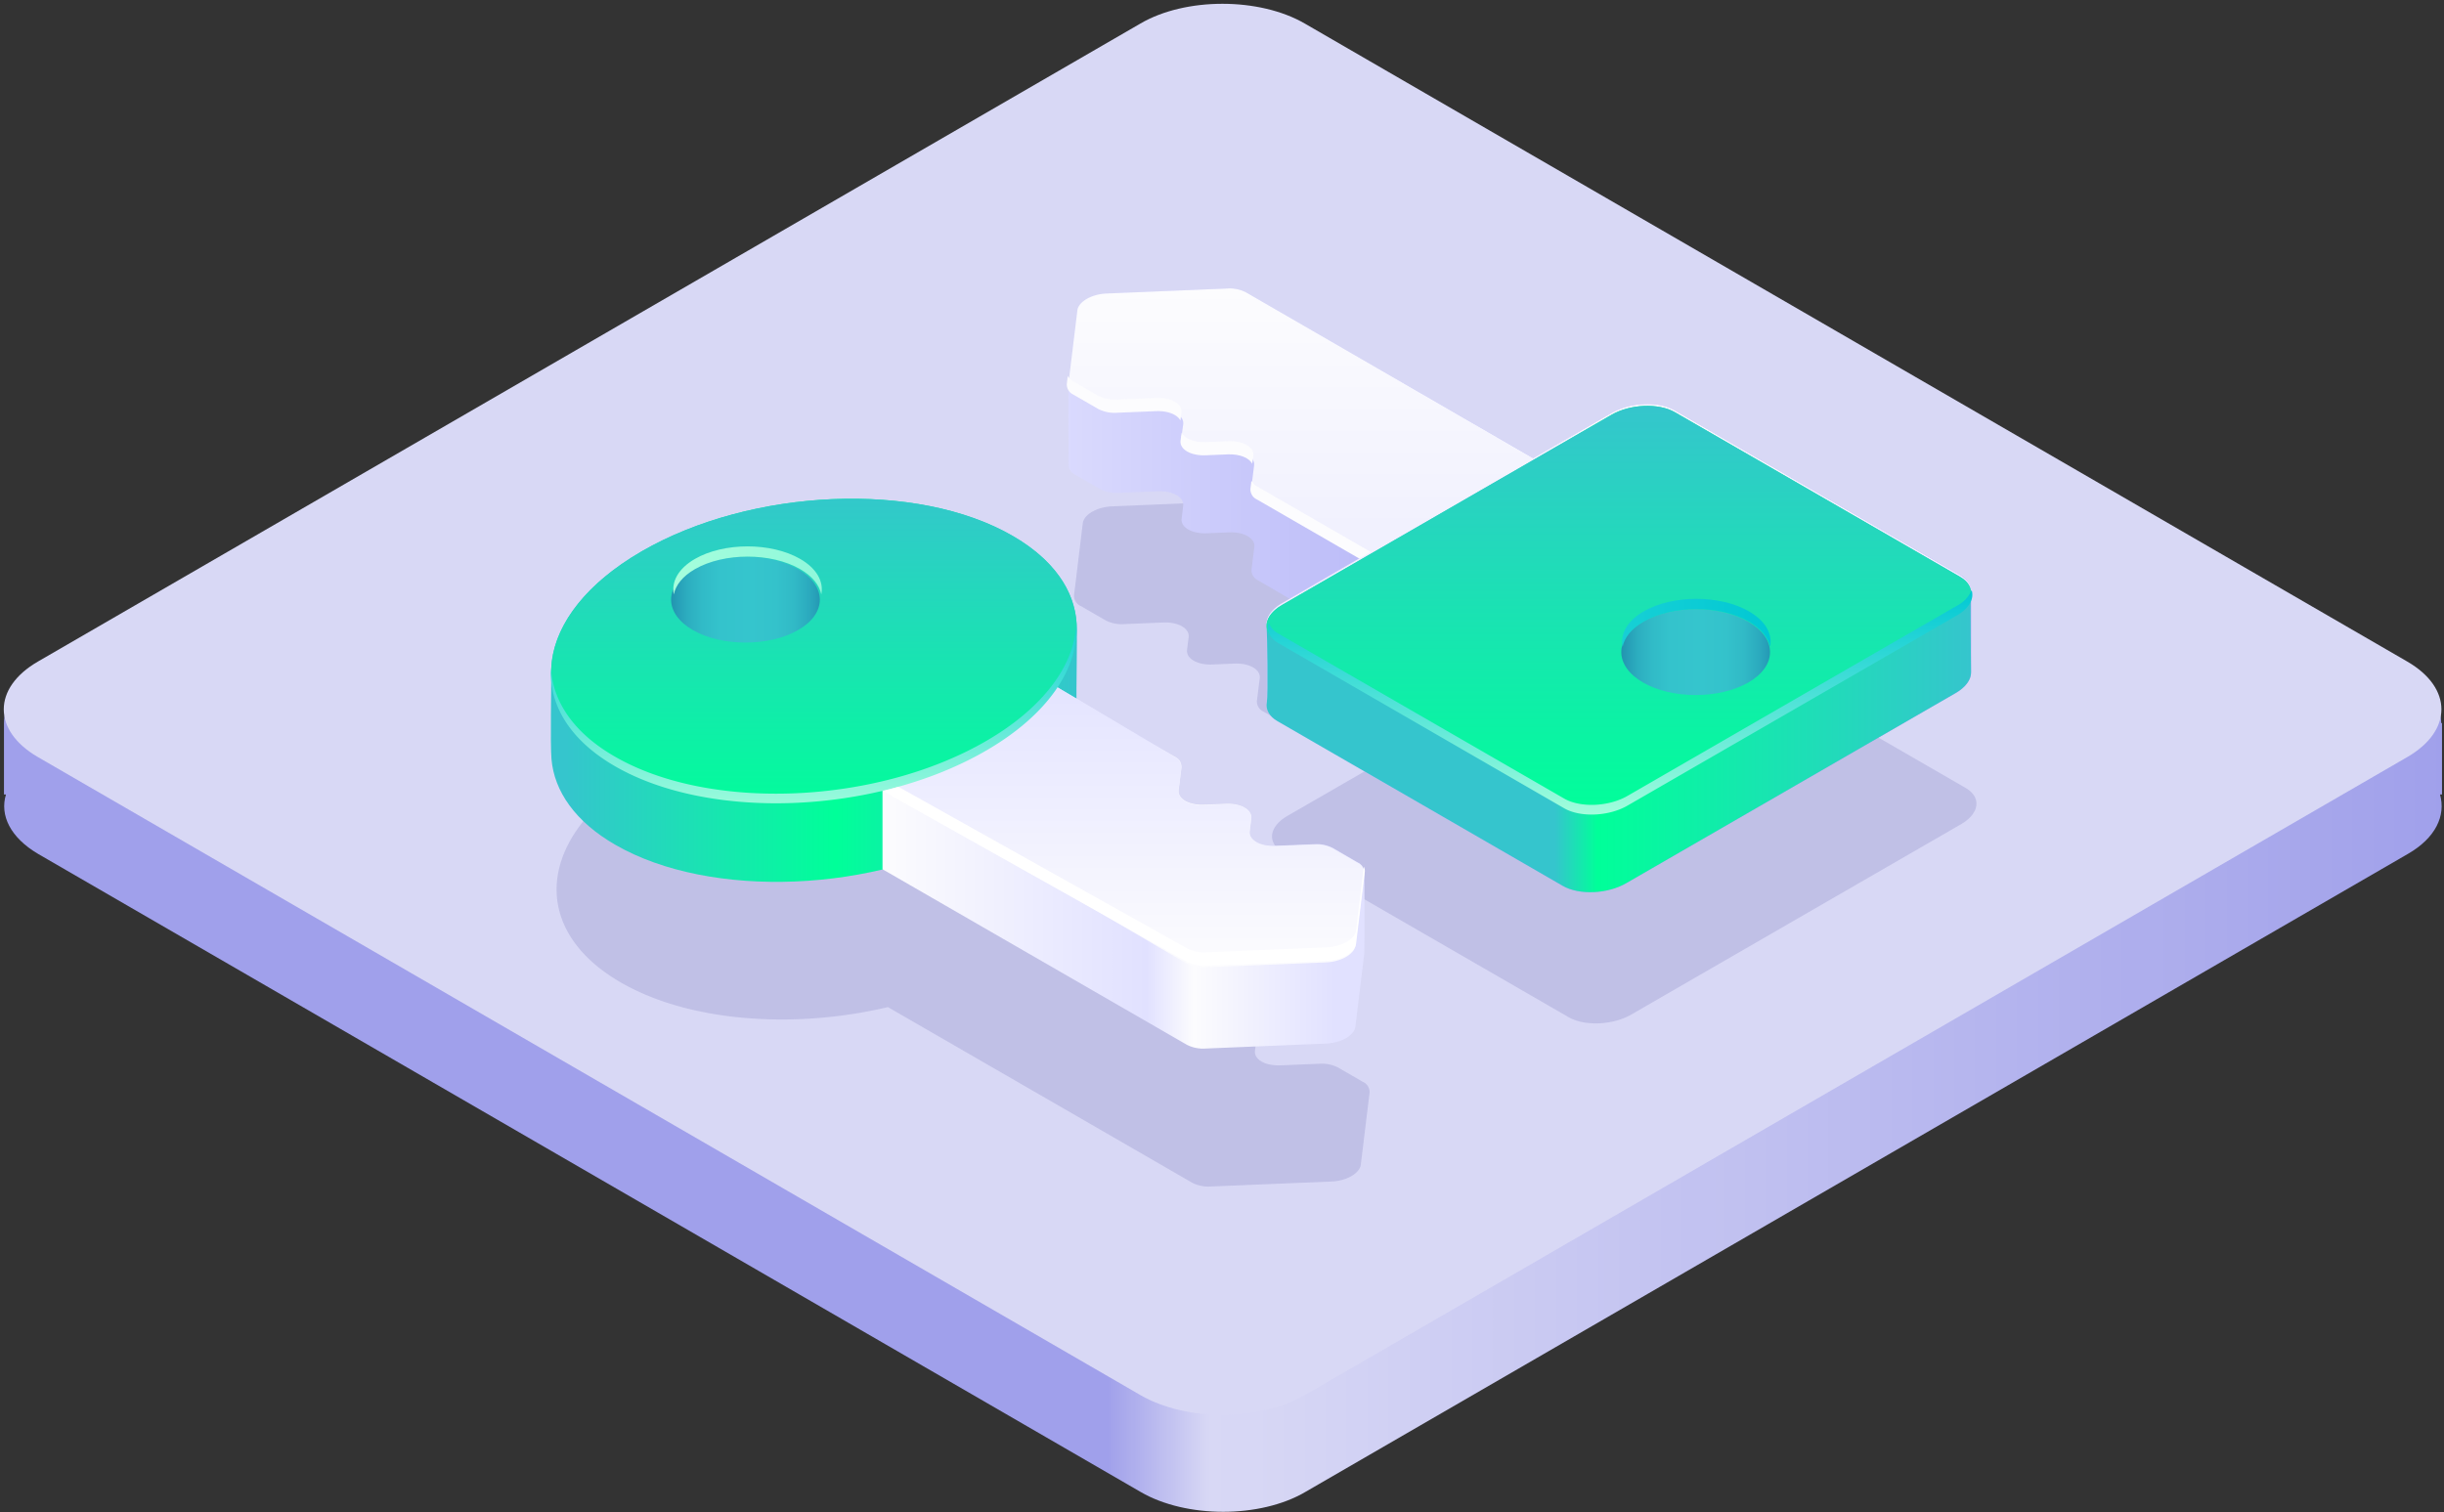 <svg xmlns="http://www.w3.org/2000/svg" width="559" height="346"><rect width="100%" height="100%" fill="#333333" stroke="none"/><defs><linearGradient id="a" x1="45.324%" x2="99.701%" y1="50.005%" y2="50.005%"><stop offset="0%" stop-color="#A6A6F4"/><stop offset="7.677%" stop-color="#E1E1FF"/><stop offset="99.93%" stop-color="#A6A6F4"/></linearGradient><linearGradient id="b" x1=".008%" x2="99.986%" y1="49.999%" y2="49.999%"><stop offset="0%" stop-color="#E1E1FF"/><stop offset="100%" stop-color="#E1E1FF"/></linearGradient><linearGradient id="c" x1=".002%" x2="99.989%" y1="50.005%" y2="50.005%"><stop offset="3%" stop-color="#35C5CD"/><stop offset="54%" stop-color="#0F9"/><stop offset="100%" stop-color="#35C5CD"/></linearGradient><linearGradient id="d" x1="49.999%" x2="49.999%" y1="100.027%" y2=".03%"><stop offset="0%" stop-color="#0F9"/><stop offset="100%" stop-color="#35C5CD"/></linearGradient><linearGradient id="e" x1=".026%" x2="99.974%" y1="50%" y2="50%"><stop offset="2%" stop-color="#1F8AAB"/><stop offset="6%" stop-color="#2498B3"/><stop offset="14%" stop-color="#2CACBF"/><stop offset="23%" stop-color="#31BAC7"/><stop offset="34%" stop-color="#34C3CC"/><stop offset="53%" stop-color="#35C5CD"/><stop offset="69%" stop-color="#34C2CB"/><stop offset="80%" stop-color="#31B9C6"/><stop offset="89%" stop-color="#2BAABE"/><stop offset="97%" stop-color="#2395B2"/><stop offset="100%" stop-color="#1F8AAB"/></linearGradient><linearGradient id="f" x1="93.793%" x2="-.33%" y1="50.006%" y2="50.006%"><stop offset="0%" stop-color="#E1E1FF"/><stop offset="31.118%" stop-color="#FCFCFE"/><stop offset="41.519%" stop-color="#E1E1FF"/><stop offset="100%" stop-color="#FCFCFE"/></linearGradient><linearGradient id="g" x1="-7.86%" x2="56.959%" y1="50.005%" y2="50.005%"><stop offset="0%" stop-color="#E1E1FF"/><stop offset="99.93%" stop-color="#A6A6F4"/></linearGradient><linearGradient id="h" x1="49.997%" x2="49.997%" y1=".014%" y2="99.983%"><stop offset="0%" stop-color="#FCFCFE"/><stop offset="100%" stop-color="#E4E4FF"/></linearGradient><linearGradient id="i" x1="41.001%" x2="100.002%" y1="50%" y2="50%"><stop offset="0%" stop-color="#35C5CD"/><stop offset="10.157%" stop-color="#0F9"/><stop offset="100%" stop-color="#35C5CD"/></linearGradient><linearGradient id="j" x1="49.997%" x2="49.997%" y1="99.983%" y2=".014%"><stop offset="0%" stop-color="#FCFCFE"/><stop offset="100%" stop-color="#E4E4FF"/></linearGradient><linearGradient id="k" x1="-.003%" x2="100.031%" y1="50.023%" y2="50.023%"><stop offset="0%" stop-color="#A6FFDC"/><stop offset="100%" stop-color="#00C8D4"/></linearGradient><linearGradient id="l" x1="50.014%" x2="50.014%" y1="100.039%" y2=".006%"><stop offset="0%" stop-color="#A6FFDC"/><stop offset="100%" stop-color="#00C8D4"/></linearGradient><linearGradient id="m" x1="12069%" x2="24940%" y1="3574%" y2="3574%"><stop offset="0%" stop-color="#FCFCFE"/><stop offset="100%" stop-color="#E1E1FF"/></linearGradient><linearGradient id="n" x1="12069%" x2="24940%" y1="2477%" y2="2477%"><stop offset="0%" stop-color="#FCFCFE"/><stop offset="100%" stop-color="#E1E1FF"/></linearGradient><linearGradient id="o" x1="12069%" x2="24940%" y1="5273%" y2="5273%"><stop offset="0%" stop-color="#FCFCFE"/><stop offset="100%" stop-color="#E1E1FF"/></linearGradient></defs><g fill="none"><g opacity=".95"><path fill="url(#a)" d="M558.363 165.423c0-3.926-2.55-7.851-7.739-10.864L298.437 8.582c-10.379-6.026-27.313-6.026-37.6 0L8.648 154.559C3.459 157.572.91 161.497.91 165.423v16.341h.456c-1.457 4.747 1.001 9.86 7.374 13.603l252.187 145.977c10.38 6.025 27.313 6.025 37.6 0l252.188-145.977c6.373-3.652 8.74-8.764 7.375-13.603h.455v-16.341h-.182z"/><path fill="url(#b)" d="M8.649 151.364c-10.379 6.025-10.379 15.793 0 21.819L260.836 319.16c10.38 6.025 27.313 6.025 37.6 0l252.188-145.977c10.379-6.026 10.379-15.794 0-21.82L298.437 5.387c-10.379-6.025-27.313-6.025-37.6 0L8.648 151.364z"/></g><path fill="#6161AA" d="M373.16 232.08l75.36-43.51c4.28-2.47 4.75-6.21 1-8.35l-65.22-37.68c-3.71-2.14-10.19-1.87-14.47.6l-17.92 10.34-65.67-37.91a8.13 8.13 0 0 0-4.29-.87l-27.59 1.14c-3.46.14-6.46 1.88-6.7 3.87l-2 16.44a2.55 2.55 0 0 0 1.51 2.48l5.68 3.28a8.13 8.13 0 0 0 4.29.87l8.92-.37c3.46-.14 6.05 1.36 5.81 3.35l-.36 2.91c-.25 2 2.35 3.5 5.81 3.35l5-.21c3.45-.14 6.05 1.36 5.81 3.35l-.64 5.15a2.55 2.55 0 0 0 1.51 2.49l23.4 13.51-17.92 10.34c-4.28 2.47-4.75 6.21-1 8.35l65.26 37.68c3.66 2.14 10.14 1.88 14.42-.6zm-170.07-1.68l69.58 40.17a8.13 8.13 0 0 0 4.29.87l27.59-1.14c3.46-.14 6.46-1.88 6.7-3.87l2-16.44a2.55 2.55 0 0 0-1.51-2.48l-5.68-3.28a8.13 8.13 0 0 0-4.29-.87l-8.92.37c-3.46.14-6.05-1.36-5.81-3.35l.36-2.91c.25-2-2.35-3.5-5.81-3.35l-5 .21c-3.45.14-6.05-1.36-5.81-3.35l.64-5.15a2.55 2.55 0 0 0-1.51-2.48l-27.31-15.76c8.83-12.45 5.83-26.28-9.77-35.28-21.73-12.55-59.69-11-84.78 3.51-25.09 14.51-27.8 36.4-6.05 48.94 15.57 9.01 39.53 10.74 61.09 5.64z" opacity=".2"/><path fill="url(#c)" d="M106.6 57.59C84.87 45 46.92 46.61 21.82 61.1 7.92 69.13.88 79.44 1.07 89.17c.06 2.93-.24 15.9.07 19.5.62 7.33 5.44 14.33 14.6 19.6 21.73 12.55 59.69 11 84.78-3.51 14.23-8.21 21.26-18.82 20.73-28.75-.15-2.69.2-14.89 0-18.34-.46-7.54-5.25-14.67-14.65-20.08z" transform="translate(125 65)"/><path fill="url(#d)" d="M100.52 106.53C75.43 121 37.47 122.59 15.74 110-6 97.5-3.27 75.59 21.82 61.1c25.1-14.49 63.05-16.1 84.79-3.51 21.73 12.54 19 34.41-6.09 48.94z" transform="translate(125 65)"/><path fill="url(#e)" d="M57.55 65.24c-6.62-3.82-17.45-3.82-24.08 0-6.63 3.82-6.62 10.08 0 13.9 6.62 3.82 17.45 3.82 24.08 0 6.63-3.82 6.62-10.08 0-13.9z" transform="translate(125 65)"/><path fill="url(#f)" d="M187.06 134.79a2.55 2.55 0 0 0-1.51-2.48l-5.68-3.31a8.12 8.12 0 0 0-4.29-.87l-8.92.37c-3.46.14-6.05-1.36-5.81-3.35l.36-2.91c.25-2-2.35-3.5-5.81-3.35l-5 .21c-3.45.14-6.05-1.36-5.81-3.35l.64-5.15a2.55 2.55 0 0 0-1.51-2.48l-27.39-16.19c-11.49 14.72-26.82 19.47-39.48 22.76v19.17L146.43 174a8.13 8.13 0 0 0 4.29.88l27.59-1.14c3.46-.14 6.46-1.88 6.7-3.87l2-16.44c.17-.94.05-18.64.05-18.64z" transform="translate(125 65)"/><path fill="url(#g)" d="M325.82 70.06a4.34 4.34 0 0 0-2.5-3.52l-65.26-37.68c-3.71-2.14-10.19-1.87-14.47.6L225.67 39.8 160 1.88a8.13 8.13 0 0 0-4.3-.88l-27.58 1.15c-3.46.14-6.46 1.88-6.7 3.87l-2 16.44c-.12 1 0 18.67 0 18.67a2.55 2.55 0 0 0 1.51 2.48l5.68 3.28a8.13 8.13 0 0 0 4.29.87l8.92-.37c3.46-.14 6.05 1.36 5.81 3.35l-.36 2.91c-.25 2 2.35 3.5 5.81 3.35l5-.21c3.45-.14 6.05 1.36 5.81 3.35l-.64 5.15a2.55 2.55 0 0 0 1.51 2.48L170 72l-1.75 1c-2.29 1.32-3.49 3-3.54 4.61 0 1.4.05 17.07 0 18.67 0 1.4.78 2.74 2.5 3.73l65.26 37.68c3.71 2.14 10.19 1.87 14.47-.6l75.36-43.51c2.33-1.35 3.53-3.07 3.54-4.71-.01-1.39.04-17.14-.02-18.81z" transform="translate(125 65)"/><path fill="url(#h)" d="M246.92 118.4l75.36-43.51c4.28-2.47 4.75-6.21 1-8.35l-65.22-37.68c-3.71-2.14-10.19-1.87-14.47.6L225.67 39.8 160 1.88a8.13 8.13 0 0 0-4.3-.88l-27.58 1.15c-3.46.14-6.46 1.88-6.7 3.87l-2 16.44a2.55 2.55 0 0 0 1.51 2.48l5.68 3.28a8.13 8.13 0 0 0 4.29.87l8.92-.37c3.46-.14 6.05 1.36 5.81 3.35l-.41 2.93c-.25 2 2.35 3.5 5.81 3.35l5-.21c3.45-.14 6.05 1.36 5.81 3.35l-.64 5.15a2.55 2.55 0 0 0 1.51 2.48l23.4 13.51L168.23 73c-4.28 2.47-4.75 6.21-1 8.35L232.45 119c3.71 2.14 10.19 1.87 14.47-.6z" transform="translate(125 65)"/><path fill="url(#i)" d="M325.8 71c.19-1.51-.62-3-2.48-4.05L258.06 29.3c-3.71-2.14-10.19-1.87-14.47.6l-75.36 43.51c-2.51 1.45-3.71 3.33-3.52 5.07.13 1.23.34 15.75.05 17.18-.32 1.6.47 3.19 2.43 4.32l65.26 37.68c3.71 2.14 10.19 1.87 14.47-.6l75.36-43.51c2.35-1.36 3.55-3.1 3.54-4.74 0-1.35-.21-16.26-.02-17.81z" transform="translate(125 65)"/><path fill="url(#d)" d="M168.23 73.41l75.36-43.51c4.28-2.47 10.76-2.74 14.47-.6L323.32 67c3.71 2.14 3.24 5.88-1 8.35l-75.36 43.51c-4.28 2.47-10.76 2.74-14.47.6l-65.3-37.7c-3.71-2.14-3.24-5.88 1.04-8.35z" transform="translate(125 65)"/><path fill="url(#e)" d="M274.88 77.24c-6.62-3.82-17.45-3.82-24.08 0-6.63 3.82-6.62 10.08 0 13.9 6.62 3.82 17.45 3.82 24.08 0 6.63-3.82 6.62-10.08 0-13.9z" transform="translate(125 65)"/><path fill="url(#j)" d="M76.85 114.69l69.58 40.74a8.13 8.13 0 0 0 4.29.87l27.59-1.14c3.46-.14 6.46-1.88 6.7-3.87l2-16.44a2.55 2.55 0 0 0-1.51-2.48l-5.68-3.28a8.13 8.13 0 0 0-4.29-.87l-8.92.37c-3.46.14-6.05-1.36-5.81-3.35l.36-2.91c.25-2-2.35-3.5-5.81-3.35l-5 .21c-3.45.14-6.05-1.36-5.81-3.35l.64-5.15a2.55 2.55 0 0 0-1.51-2.48l-27.34-16.28s-8.73 14.88-39.48 22.76z" transform="translate(125 65)"/><path fill="url(#k)" d="M33.95 65.205c6.62-3.82 17.45-3.82 24.07 0 2.8 1.62 4.4 3.67 4.83 5.78.59-2.89-1-5.91-4.83-8.12-6.62-3.82-17.45-3.82-24.07 0-3.82 2.21-5.42 5.22-4.83 8.12.43-2.12 2.03-4.17 4.83-5.78zm217 12c6.62-3.82 17.45-3.82 24.08 0 2.8 1.62 4.4 3.67 4.83 5.78.59-2.89-1-5.91-4.83-8.12-6.62-3.82-17.46-3.82-24.08 0-3.82 2.21-5.42 5.22-4.83 8.12.43-2.12 2.02-4.17 4.83-5.78z" transform="translate(125 65)"/><path fill="url(#l)" d="M100.44 104.59c-25.09 14.49-63.05 16.06-84.78 3.51-9.4-5.38-14.21-12.6-14.63-20.17-.46 8.36 4.34 16.41 14.63 22.36 21.73 12.55 59.69 11 84.78-3.51 14.24-8.22 21.27-18.84 20.72-28.78-.52 9.28-7.52 18.96-20.72 26.59zm222.15-31.01l-75.36 43.51c-4.28 2.47-10.76 2.74-14.47.6L167.5 80.01a4.85 4.85 0 0 1-2.32-2.56c-.56 1.75.18 3.51 2.32 4.74l65.26 37.72c3.71 2.14 10.19 1.87 14.47-.6l75.36-43.51c2.86-1.65 4-3.87 3.36-5.8a7 7 0 0 1-3.36 3.58z" transform="translate(125 65)"/><path fill="#FFF" d="M310.16 212.86c-.25 2-3.25 3.73-6.7 3.87l-27.59 1.14a8.13 8.13 0 0 1-4.29-.87l-66.09-37c-1.13.33-2.29.65-3.49 1l69.58 39.07a8.13 8.13 0 0 0 4.29.87l27.59-1.14c3.46-.14 6.46-1.88 6.7-3.87l2-16.44a2.06 2.06 0 0 0-.22-1.2l-1.78 14.57z"/><path fill="url(#m)" d="M161.667 39.29c.25-2-2.35-3.5-5.81-3.35l-5 .21c-2.71.11-4.89-.79-5.58-2.15l-.26 1.81c-.25 2 2.35 3.5 5.81 3.35l5-.21c2.71-.11 4.89.79 5.58 2.15l.26-1.81z" transform="translate(125 65)"/><path fill="url(#n)" d="M145.214 29.4c.25-2-2.35-3.5-5.81-3.35l-8.92.37a8.13 8.13 0 0 1-4.29-.87l-5.68-3.28a3.19 3.19 0 0 1-1.29-1.27l-.22 1.8a2.55 2.55 0 0 0 1.51 2.48l5.68 3.28a8.13 8.13 0 0 0 4.29.87l8.92-.37c2.71-.11 4.89.79 5.58 2.15l.23-1.81z" transform="translate(125 65)"/><path fill="url(#o)" d="M188.514 61.27l-26-15a3.2 3.2 0 0 1-1.29-1.27l-.22 1.8a2.55 2.55 0 0 0 1.51 2.48l23.4 13.51 2.6-1.52z" transform="translate(125 65)"/></g></svg>